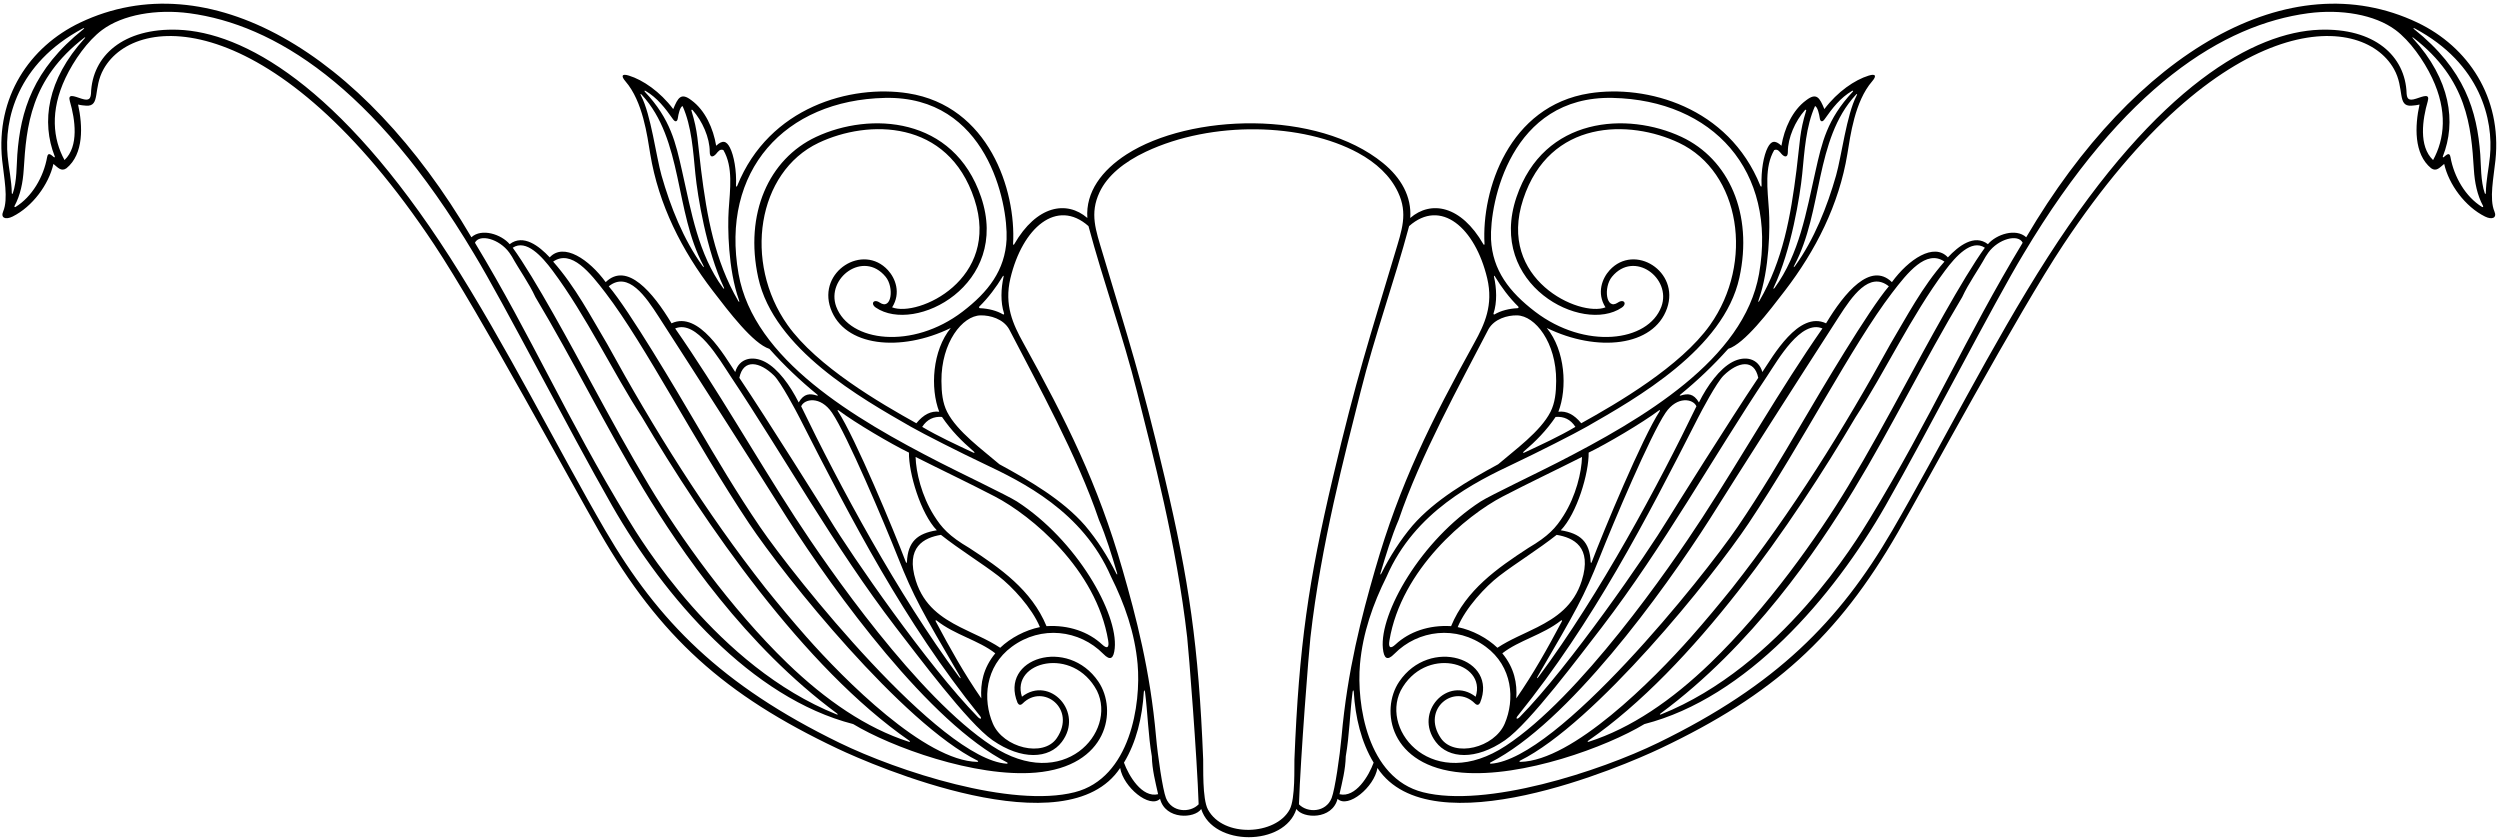 <?xml version="1.0" encoding="UTF-8"?>
<svg xmlns="http://www.w3.org/2000/svg" xmlns:xlink="http://www.w3.org/1999/xlink" width="521pt" height="175pt" viewBox="0 0 521 175" version="1.1">
<g id="surface1">
<path style=" stroke:none;fill-rule:nonzero;fill:rgb(0%,0%,0%);fill-opacity:1;" d="M 503.785 4.703 C 477.172 -7.945 445.031 10.672 422.262 49.445 C 420.117 47.484 416.016 48.832 414.285 50.887 C 411.441 48.703 408.148 51.27 405.938 53.637 C 403.047 50.477 397.73 54.051 394.273 58.797 C 389.828 54.488 384.414 60.949 380.551 67.379 C 374.848 64.691 369.449 74.293 367.277 77.531 C 366.449 74.637 363.645 74.07 361.062 75.418 C 358.344 76.844 355.816 80.348 354.055 83.867 C 352.945 81.965 351.707 81.98 350.305 82.418 C 350.039 82.5 349.965 82.41 350.184 82.23 C 353.742 79.32 357.039 76.195 360.156 72.703 C 363.562 71.617 368.598 64.98 371.992 60.555 C 378.375 52.227 383.246 42.688 384.992 32.086 C 385.617 28.285 386.52 21.16 390.156 16.945 C 391.109 15.844 390.93 15.293 389.445 15.754 C 386.527 16.652 382.945 19.086 380.199 22.734 C 379.219 20.379 378.598 19.211 376.41 20.891 C 373.527 22.988 371.844 26.801 371.25 30.375 C 369.887 29.098 369.094 29.391 368.391 30.75 C 367.543 32.398 366.98 35.543 367.113 38.699 C 367.125 38.965 366.957 38.961 366.852 38.699 C 360.199 22.223 343.113 17.59 331.254 19.445 C 314.43 22.078 308.723 39.637 309.375 50.844 C 309.387 51.027 309.238 51.074 309.152 50.922 C 304.461 42.766 298.203 41.719 293.895 45.426 C 294.215 40.949 291.973 37.035 288.215 33.973 C 274.512 22.805 247.973 23.684 234.789 32.164 C 229.633 35.484 226.219 40.02 226.605 45.426 C 222.297 41.719 216.039 42.766 211.348 50.922 C 211.262 51.074 211.113 51.027 211.125 50.844 C 211.777 39.637 206.07 22.078 189.246 19.445 C 177.387 17.59 160.301 22.223 153.648 38.699 C 153.543 38.961 153.375 38.965 153.387 38.699 C 153.52 35.543 152.957 32.398 152.109 30.75 C 151.406 29.391 150.613 29.098 149.25 30.375 C 148.656 26.801 146.973 22.988 144.09 20.891 C 141.902 19.211 141.281 20.379 140.301 22.734 C 137.555 19.086 133.973 16.652 131.055 15.754 C 129.57 15.293 129.391 15.844 130.344 16.945 C 133.98 21.16 134.883 28.285 135.508 32.086 C 137.254 42.688 142.125 52.227 148.508 60.555 C 151.902 64.98 156.938 71.617 160.344 72.703 C 163.461 76.195 166.758 79.32 170.316 82.23 C 170.535 82.41 170.461 82.5 170.195 82.418 C 168.793 81.98 167.555 81.965 166.445 83.867 C 164.684 80.348 162.156 76.844 159.438 75.418 C 156.855 74.07 154.051 74.637 153.223 77.531 C 151.051 74.293 145.652 64.691 139.949 67.379 C 136.09 60.949 130.672 54.488 126.227 58.797 C 122.77 54.051 117.453 50.477 114.562 53.637 C 112.352 51.27 109.059 48.703 106.215 50.887 C 104.484 48.832 100.383 47.484 98.238 49.445 C 75.469 10.672 43.328 -7.945 16.715 4.703 C 6.105 9.75 -0.895 20.32 0.445 33.355 C 0.82 36.984 1.777 41.441 0.66 44.07 C 0.09 45.406 1.141 45.863 2.621 45.129 C 6.766 43.078 10.172 38.434 11.133 34.16 C 12.039 34.879 12.742 35.84 13.848 35.066 C 17.5 32.086 17.242 26.211 16.273 21.785 C 16.891 21.941 17.508 21.992 17.961 22.023 C 21.012 22.227 19.32 18.422 21.602 14.379 C 28.402 2.309 57.633 1.504 90.484 50.961 C 99.938 65.188 119.094 100.715 124.984 110.949 C 137.52 132.723 150.973 144.84 174.516 155.996 C 182.066 159.578 222.238 176.945 233.441 160.047 C 234.102 164.043 239.582 168.566 241.754 166.48 C 242.879 170.863 248.953 170.629 250.332 168.594 C 252.781 176.43 267.719 176.43 270.168 168.594 C 271.547 170.629 277.621 170.863 278.746 166.48 C 280.918 168.566 286.398 164.043 287.059 160.047 C 298.262 176.945 338.434 159.578 345.984 155.996 C 369.527 144.84 382.98 132.723 395.516 110.949 C 401.406 100.715 420.562 65.188 430.016 50.961 C 462.867 1.504 492.098 2.309 498.898 14.379 C 501.18 18.422 499.488 22.227 502.539 22.023 C 502.992 21.992 503.609 21.941 504.227 21.785 C 503.258 26.211 503 32.086 506.652 35.066 C 507.758 35.84 508.461 34.879 509.367 34.16 C 510.328 38.434 513.734 43.078 517.879 45.129 C 519.359 45.863 520.41 45.406 519.84 44.07 C 518.723 41.441 519.68 36.984 520.055 33.355 C 521.395 20.32 514.395 9.75 503.785 4.703 Z M 414.367 52.641 C 416.441 49.781 420.59 48.668 421.523 50.586 C 409.605 70.324 402.504 86.988 389.637 108.133 C 387.039 112.398 371.102 138.898 346.152 148.883 C 345.895 148.988 345.832 148.855 346.059 148.688 C 365.188 134.566 378.762 114.566 386.398 101.949 C 394.27 88.941 401.039 75.09 408.922 61.914 C 410.262 58.996 412.238 56.316 413.812 53.469 C 413.988 53.188 414.172 52.91 414.367 52.641 Z M 413.648 51.625 C 409.078 57.879 401.148 72.625 397.242 79.84 C 393.352 87.02 389.414 94.234 385.176 101.281 C 378.887 111.73 368.289 126.742 356.422 138.207 C 348.449 145.906 339.918 151.762 331.098 154.582 C 330.84 154.664 330.773 154.512 330.996 154.359 C 353.062 139.066 373.66 109.016 386.699 86.949 C 392.723 77.691 398.316 65.812 405.348 56.395 C 407.57 53.418 410.844 49.773 413.648 51.625 Z M 394.281 61.066 C 397.512 56.84 401.438 51.895 405.223 54.52 C 400.574 59.793 397.391 65.934 393.938 71.734 C 384.285 89.328 373.461 106.691 360.961 122.578 C 358.191 126.02 355.383 129.398 352.492 132.672 C 344.5 141.727 327.719 158.559 316.836 158.777 C 316.641 158.781 316.586 158.613 316.754 158.531 C 332.426 150.762 356.945 120.25 364.406 109.062 C 375.797 91.988 385.953 71.977 394.281 61.066 Z M 383.258 65.957 C 385.898 61.863 389.578 56.41 393.637 59.668 C 389.438 64.566 379.512 81.344 375.488 88.219 C 371.207 95.539 366.863 102.844 362.113 109.812 C 354.977 120.273 324.691 158.148 310.727 159.156 C 310.496 159.172 310.422 158.992 310.609 158.898 C 326.77 150.676 346.449 123.629 356.367 108.098 C 362.812 97.848 374.176 80.023 383.258 65.957 Z M 368.289 78.348 C 370.586 74.902 375.316 66.574 379.797 68.449 C 370.914 81.203 363.234 94.832 354.781 107.852 C 347.879 118.48 329.246 145.289 313.789 155.434 C 298.824 165.25 287.68 152.578 291.887 143.961 C 296.867 134.52 309.91 137.879 307.527 145.195 C 301.758 140.703 294.52 148.441 299.227 154.625 C 301.879 158.145 307.555 158.48 313.641 154.27 C 318.82 150.68 329.414 136.391 333.848 130.688 C 346.652 113.961 356.945 95.355 368.289 78.348 Z M 313.082 136.152 C 316.578 133.422 321.477 132.332 325.297 129.328 C 325.469 129.191 325.598 129.297 325.496 129.492 C 322.488 135.164 319.562 140.391 315.996 145.543 C 316.195 142.41 315.621 139.242 313.082 136.152 Z M 325.867 107.418 C 324.254 109.988 322.734 111.703 318.496 114.199 C 312.027 118.422 305.527 122.949 302.41 130.488 C 297.77 130.215 293.672 131.656 290.82 134.309 C 289.762 135.293 289.309 134.973 289.551 133.512 C 292.023 118.609 305.605 107.41 313.145 103.484 C 318.574 100.66 324.191 98.004 329.691 95.227 C 329.605 98.395 328.438 103.332 325.867 107.418 Z M 331.074 94.324 C 334.785 92.531 342.219 88.152 345.684 85.559 C 345.91 85.391 346.035 85.461 345.883 85.695 C 342.281 91.184 334.191 110.629 331.715 117.152 C 331.625 117.391 331.508 117.336 331.496 117.105 C 331.293 112.895 329.352 111.168 325.266 110.512 C 328.629 107.043 331.148 98.582 331.074 94.324 Z M 312.43 120.035 C 315.906 117.363 320.629 114.465 324.406 111.465 C 327.887 112.047 331.871 113.934 329.633 121.039 C 327.984 126.27 324.23 128.75 320.387 130.707 C 317.598 132.129 314.645 133.281 312.062 134.996 C 309.914 132.949 306.867 131.324 303.781 130.688 C 305.434 126.684 309.551 122.246 312.43 120.035 Z M 359.215 78.246 C 362.156 75.371 365.59 74.699 366.422 78.738 C 360.758 87.152 348.41 106.871 347.605 108.199 C 343.121 115.598 327.133 138.816 316.715 149.43 C 316.121 150.031 315.719 149.809 316.418 149.02 C 332.027 129.641 343.016 108.402 353.852 87.098 C 354.527 85.766 357.734 79.688 359.215 78.246 Z M 353.535 84.672 C 345.699 100.902 333.438 123.812 320.68 140.996 C 320.297 141.508 320.18 141.414 320.488 140.883 C 328.395 127.336 330.102 124.379 333.379 116.121 C 336.258 108.867 343.969 90.629 347.109 86.012 C 349.547 82.434 352.895 83.129 353.535 84.672 Z M 386.898 19.965 C 384.855 23.816 383.762 32.613 382.641 36.555 C 380.785 43.074 378.074 49.902 374.113 55.398 C 373.812 55.812 373.703 55.746 373.938 55.305 C 379.926 44.055 378.117 29.137 386.738 19.77 C 387.016 19.465 387.137 19.516 386.898 19.965 Z M 378.254 22.098 C 378.785 22.285 379.121 23.781 379.25 24.676 C 379.336 25.277 379.719 25.551 380.199 24.91 C 381.918 22.461 383.531 20.387 385.961 18.949 C 386.18 18.82 386.273 18.949 386.102 19.133 C 380.746 24.844 379.676 29.773 378.352 35.664 C 376.434 44.191 374.973 52.949 369.848 59.98 C 369.629 60.281 369.496 60.23 369.652 59.895 C 373.309 52.145 375.133 40.766 375.582 36.262 C 376.062 31.422 376.348 26.348 378.254 22.098 Z M 369.742 31.281 C 370.438 30.961 370.84 31.578 371.258 32.066 C 371.859 32.762 372.598 32.926 372.59 31.648 C 372.578 28.707 374.145 25.199 376.152 22.949 C 376.293 22.793 376.461 22.867 376.406 23.047 C 375.027 27.516 375.148 29.391 374.395 35.41 C 373.191 45.027 371.562 54.301 366.652 62.711 C 366.449 63.059 366.352 62.941 366.504 62.516 C 368.773 56.141 368.879 47.375 368.645 43.789 C 368.359 39.453 367.68 34.828 369.742 31.281 Z M 146.387 55.398 C 142.426 49.902 139.715 43.074 137.859 36.555 C 136.738 32.613 135.645 23.816 133.602 19.965 C 133.363 19.516 133.484 19.465 133.762 19.77 C 142.383 29.137 140.574 44.055 146.562 55.305 C 146.797 55.746 146.688 55.812 146.387 55.398 Z M 150.652 59.98 C 145.527 52.949 144.066 44.191 142.148 35.664 C 140.824 29.773 139.754 24.844 134.398 19.133 C 134.227 18.949 134.32 18.82 134.539 18.949 C 136.969 20.387 138.582 22.461 140.301 24.91 C 140.781 25.551 141.164 25.277 141.25 24.676 C 141.379 23.781 141.715 22.285 142.246 22.098 C 144.152 26.348 144.438 31.422 144.918 36.262 C 145.367 40.766 147.191 52.145 150.848 59.895 C 151.004 60.23 150.871 60.281 150.652 59.98 Z M 153.848 62.711 C 148.938 54.301 147.309 45.027 146.105 35.41 C 145.352 29.391 145.473 27.516 144.094 23.047 C 144.039 22.867 144.207 22.793 144.348 22.949 C 146.355 25.199 147.922 28.707 147.91 31.648 C 147.902 32.926 148.641 32.762 149.242 32.066 C 149.66 31.578 150.062 30.961 150.758 31.281 C 152.82 34.828 152.141 39.453 151.855 43.789 C 151.621 47.375 151.727 56.141 153.996 62.516 C 154.148 62.941 154.051 63.059 153.848 62.711 Z M 173.391 86.012 C 176.531 90.629 184.242 108.867 187.121 116.121 C 190.398 124.379 192.105 127.336 200.012 140.883 C 200.32 141.414 200.203 141.508 199.82 140.996 C 187.062 123.812 174.801 100.902 166.965 84.672 C 167.605 83.129 170.953 82.434 173.391 86.012 Z M 204.504 145.543 C 200.938 140.391 198.012 135.164 195.004 129.492 C 194.902 129.297 195.031 129.191 195.203 129.328 C 199.023 132.332 203.922 133.422 207.418 136.152 C 204.879 139.242 204.305 142.41 204.504 145.543 Z M 200.113 130.707 C 196.27 128.75 192.516 126.27 190.867 121.039 C 188.629 113.934 192.613 112.047 196.094 111.465 C 199.871 114.465 204.594 117.363 208.07 120.035 C 210.949 122.246 215.066 126.684 216.719 130.688 C 213.633 131.324 210.586 132.949 208.438 134.996 C 205.855 133.281 202.902 132.129 200.113 130.707 Z M 202.004 114.199 C 197.766 111.703 196.246 109.988 194.633 107.418 C 192.062 103.332 190.895 98.395 190.809 95.227 C 196.309 98.004 201.926 100.66 207.355 103.484 C 214.895 107.41 228.477 118.609 230.949 133.512 C 231.191 134.973 230.738 135.293 229.68 134.309 C 226.828 131.656 222.73 130.215 218.09 130.488 C 214.973 122.949 208.473 118.422 202.004 114.199 Z M 195.234 110.512 C 191.148 111.168 189.207 112.895 189.004 117.105 C 188.992 117.336 188.875 117.391 188.785 117.152 C 186.309 110.629 178.219 91.184 174.617 85.695 C 174.465 85.461 174.59 85.391 174.816 85.559 C 178.281 88.152 185.715 92.531 189.426 94.324 C 189.352 98.582 191.871 107.043 195.234 110.512 Z M 161.285 78.246 C 162.766 79.688 165.973 85.766 166.648 87.098 C 177.484 108.402 188.473 129.641 204.082 149.02 C 204.781 149.809 204.379 150.031 203.785 149.43 C 193.367 138.816 177.379 115.598 172.895 108.199 C 172.09 106.871 159.742 87.152 154.078 78.738 C 154.91 74.699 158.344 75.371 161.285 78.246 Z M 152.211 78.348 C 163.555 95.355 173.848 113.961 186.652 130.688 C 191.086 136.391 201.68 150.68 206.859 154.27 C 212.945 158.48 218.621 158.145 221.273 154.625 C 225.98 148.441 218.742 140.703 212.973 145.195 C 210.59 137.879 223.633 134.52 228.613 143.961 C 232.82 152.578 221.676 165.25 206.711 155.434 C 191.254 145.289 172.621 118.48 165.719 107.852 C 157.266 94.832 149.586 81.203 140.703 68.449 C 145.184 66.574 149.914 74.902 152.211 78.348 Z M 137.242 65.957 C 146.324 80.023 157.688 97.848 164.133 108.098 C 174.051 123.629 193.73 150.676 209.891 158.898 C 210.078 158.992 210.004 159.172 209.773 159.156 C 195.809 158.148 165.523 120.273 158.387 109.812 C 153.637 102.844 149.293 95.539 145.012 88.219 C 140.988 81.344 131.062 64.566 126.863 59.668 C 130.922 56.41 134.602 61.863 137.242 65.957 Z M 126.219 61.066 C 134.547 71.977 144.703 91.988 156.094 109.062 C 163.555 120.25 188.074 150.762 203.746 158.531 C 203.914 158.613 203.859 158.781 203.664 158.777 C 192.781 158.559 176 141.727 168.008 132.672 C 165.117 129.398 162.309 126.02 159.539 122.578 C 147.039 106.691 136.215 89.328 126.562 71.734 C 123.109 65.934 119.926 59.793 115.277 54.52 C 119.062 51.895 122.988 56.84 126.219 61.066 Z M 115.152 56.395 C 122.184 65.812 127.777 77.691 133.801 86.949 C 146.84 109.016 167.438 139.066 189.504 154.359 C 189.727 154.512 189.66 154.664 189.402 154.582 C 180.582 151.762 172.051 145.906 164.078 138.207 C 152.211 126.742 141.613 111.73 135.324 101.281 C 131.086 94.234 127.148 87.02 123.258 79.84 C 119.352 72.625 111.422 57.879 106.852 51.625 C 109.656 49.773 112.93 53.418 115.152 56.395 Z M 106.133 52.641 C 106.328 52.91 106.512 53.188 106.688 53.469 C 108.262 56.316 110.238 58.996 111.578 61.914 C 119.461 75.09 126.23 88.941 134.102 101.949 C 141.738 114.566 155.312 134.566 174.441 148.688 C 174.668 148.855 174.605 148.988 174.348 148.883 C 149.398 138.898 133.461 112.398 130.863 108.133 C 117.996 86.988 110.895 70.324 98.977 50.586 C 99.91 48.668 104.059 49.781 106.133 52.641 Z M 2.457 40.238 C 2.426 37.695 1.844 35.168 1.594 32.59 C 0.863 25.078 3.469 13.289 17.242 5.938 C 17.559 5.77 17.664 5.859 17.402 6.07 C 6.832 14.508 4.281 23.129 3.605 32.242 C 3.453 34.309 3.539 37.816 2.668 40.285 C 2.602 40.477 2.457 40.438 2.457 40.238 Z M 11.223 32.746 C 10.621 32.227 10.012 31.66 9.824 32.723 C 9.09 36.883 6.672 41.016 3.242 43.129 C 3.082 43.227 2.941 43.09 3.027 42.926 C 4.258 40.645 4.777 38.035 4.945 35.324 C 5.504 26.355 6.312 16.559 17.531 7.879 C 17.773 7.691 17.848 7.766 17.645 7.992 C 9.781 16.621 8.594 25.465 11.41 32.59 C 11.473 32.746 11.352 32.855 11.223 32.746 Z M 223.965 165.098 C 210.844 168.434 187.227 160.781 174.906 154.781 C 150.336 142.809 137.172 129.488 126.172 110.598 C 116.344 93.719 105.438 71.805 93.723 53.555 C 70.656 17.629 50.555 6.691 37.105 6.199 C 25.723 5.785 19.195 11.617 18.961 19.516 C 18.863 20.508 18.617 21.102 16.992 20.566 C 15.391 20.039 14.074 19.445 14.566 21.125 C 15.652 24.852 16.496 30.465 13.445 33.359 C 11.047 29.008 10.379 23.141 13.641 16.258 C 15.398 12.551 18.289 8.48 21.266 6.258 C 25.586 3.035 32.633 1.852 39.488 2.762 C 56.965 5.113 77.844 17.773 98.781 52.879 C 105.066 63.258 118.383 89.301 127.535 105.34 C 138.5 124.547 156.535 145.426 177.805 150.898 C 185.637 155.637 203.191 162.086 215.848 161.012 C 230.906 159.734 232.93 148.012 228.914 142.066 C 222.555 132.652 208.234 137.152 212.059 146.473 C 212.309 146.934 212.68 147.047 213.133 146.594 C 217.371 142.355 224.375 147.727 220.238 153.82 C 217.445 157.938 209.074 155.832 206.918 150.809 C 204.77 145.801 205.258 138.918 210.863 134.781 C 216.98 130.262 224.973 131.25 229.914 136.258 C 231.434 137.828 232.098 137.203 232.309 135.102 C 233.023 127.855 224.414 112.574 211.91 104.496 C 210.059 103.301 199.363 98.191 195.973 96.434 C 178.008 87.242 157.078 74.93 153.914 57.074 C 150.105 35.586 163.551 20.859 184.445 20.402 C 205.707 19.941 210.086 42.348 209.77 49.898 C 209.449 56.316 205.977 60.836 200.586 64.953 C 190.184 72.895 177.023 71.312 174.27 63.906 C 172.086 57.957 179.953 52.07 184.562 57.676 C 186.375 59.867 185.824 64.754 183.336 63.059 C 182.082 62.203 181.344 63.305 182.523 64.105 C 190.727 69.68 210.648 59.336 204.457 41.062 C 198.758 24.25 181.328 23.262 170.078 28.527 C 160.199 33.152 155.105 44.574 158.016 57.875 C 161.27 72.754 179.508 83.016 189.801 88.918 C 192.43 90.426 200.16 94.332 204.941 96.594 C 213.082 100.449 225.633 106.57 231.531 120.164 C 234.359 125.824 236.504 131.914 237.078 138.395 C 237.809 146.617 235.609 162.137 223.965 165.098 Z M 185.047 56.301 C 179.852 50.637 170.398 56.559 173.09 64.254 C 175.891 72.262 187.676 73.457 198.148 68.348 C 194.297 73.039 193.832 80.895 195.734 85.809 C 194.047 85.598 192.465 86.367 190.969 88.207 C 183.469 84.039 170.254 76.363 164.133 67.738 C 154.879 54.688 157.762 35.852 170.598 29.766 C 180.938 24.863 197.582 24.84 203.066 41.523 C 208.578 58.281 191.258 66.141 185.918 64.051 C 187.805 61.059 186.605 58.004 185.047 56.301 Z M 196.309 86.887 C 198.266 89.762 200.395 91.906 202.941 94.098 C 203.184 94.309 203.113 94.457 202.828 94.324 C 199.277 92.656 195.66 91.008 192.184 88.961 C 193.191 87.395 194.602 86.75 196.309 86.887 Z M 197.379 85.84 C 196.434 83.957 196.211 81.844 196.195 79.398 C 196.148 71.355 200.582 65.797 204.348 65.723 C 206.363 65.684 209.062 66.453 210.289 68.582 C 216.316 80.211 224.504 95.027 229.016 108.332 C 230.535 111.855 231.672 115.656 232.793 119.406 C 232.906 119.793 232.797 119.848 232.617 119.492 C 230.855 115.973 228.66 112.52 226.137 109.539 C 221.441 104.145 214.516 100.141 208.281 96.754 C 204.871 93.812 199.477 89.957 197.379 85.84 Z M 209.25 65.324 C 209.301 65.477 209.16 65.598 209.027 65.516 C 207.758 64.754 206.008 64.301 204.219 64.227 C 204.062 64.219 203.965 64.012 204.074 63.906 C 205.961 62.062 207.656 59.797 208.98 57.578 C 209.094 57.395 209.199 57.457 209.148 57.684 C 208.609 60.078 208.473 62.988 209.25 65.324 Z M 234.234 158.934 C 236.828 154.641 238.051 149.496 238.371 144.211 C 238.398 143.758 238.57 143.781 238.629 144.25 C 239.188 148.656 239.285 153.242 240.043 157.633 C 240.109 160.414 240.781 162.961 241.352 165.512 C 237.98 166.328 235.219 161.648 234.234 158.934 Z M 242.988 166.312 C 242.305 164.582 241.273 157.527 240.926 153.586 C 239.699 139.672 236.738 128.469 233.934 118.711 C 228.773 100.746 222.242 87.73 213.23 71.41 C 211.137 67.625 209.242 63.598 210.566 58.008 C 213.074 47.426 220.25 41.285 226.84 47.121 C 229.957 58.762 234.023 69.945 236.969 81.703 C 240.203 94.621 245.203 113.414 247.41 132.84 C 247.727 135.637 249.477 157.914 249.797 167.621 C 248.016 169.469 244.176 169.324 242.988 166.312 Z M 269.758 158.262 C 269.699 159.746 269.973 166.441 268.77 168.695 C 265.898 174.059 254.918 174.652 251.73 168.695 C 250.527 166.441 250.801 159.746 250.742 158.262 C 249.797 134.605 247.797 121.031 242.727 99.527 C 237.781 78.543 235.141 70.688 229.801 52.797 C 228.355 47.953 227.047 44.52 229.152 40.051 C 230.77 36.609 234.25 33.762 238.789 31.621 C 252.656 25.086 271.508 25.617 283.012 31.855 C 286.789 33.906 289.738 36.629 291.348 40.051 C 293.453 44.52 292.145 47.953 290.699 52.797 C 285.359 70.688 282.719 78.543 277.773 99.527 C 272.703 121.031 270.703 134.605 269.758 158.262 Z M 277.512 166.312 C 276.324 169.324 272.484 169.469 270.703 167.621 C 271.023 157.914 272.773 135.637 273.094 132.84 C 275.297 113.414 280.297 94.621 283.531 81.703 C 286.477 69.945 290.543 58.762 293.66 47.121 C 300.25 41.285 307.426 47.426 309.934 58.008 C 311.258 63.598 309.363 67.625 307.27 71.41 C 298.258 87.73 291.727 100.746 286.566 118.711 C 283.762 128.469 280.801 139.672 279.574 153.586 C 279.227 157.527 278.195 164.582 277.512 166.312 Z M 311.352 57.684 C 311.301 57.457 311.406 57.395 311.52 57.578 C 312.844 59.797 314.539 62.062 316.426 63.906 C 316.531 64.012 316.438 64.219 316.281 64.227 C 314.492 64.301 312.742 64.754 311.473 65.516 C 311.34 65.598 311.199 65.477 311.25 65.324 C 312.027 62.988 311.891 60.078 311.352 57.684 Z M 316.152 65.723 C 319.918 65.797 324.352 71.355 324.305 79.398 C 324.289 81.844 324.066 83.957 323.121 85.84 C 321.023 89.957 315.629 93.812 312.219 96.754 C 305.984 100.141 299.059 104.145 294.363 109.539 C 291.84 112.52 289.645 115.973 287.883 119.492 C 287.703 119.848 287.594 119.793 287.707 119.406 C 288.828 115.656 289.965 111.855 291.484 108.332 C 295.996 95.027 304.184 80.211 310.211 68.582 C 311.438 66.453 314.137 65.684 316.152 65.723 Z M 335.453 56.301 C 333.895 58.004 332.695 61.059 334.582 64.051 C 329.242 66.141 311.922 58.281 317.434 41.523 C 322.918 24.84 339.562 24.863 349.902 29.766 C 362.738 35.852 365.621 54.688 356.367 67.738 C 350.246 76.363 337.031 84.039 329.531 88.207 C 328.035 86.367 326.453 85.598 324.766 85.809 C 326.668 80.895 326.203 73.039 322.352 68.348 C 332.824 73.457 344.609 72.262 347.41 64.254 C 350.102 56.559 340.648 50.637 335.453 56.301 Z M 328.316 88.961 C 324.84 91.008 321.223 92.656 317.672 94.324 C 317.387 94.457 317.316 94.309 317.559 94.098 C 320.105 91.906 322.234 89.762 324.191 86.887 C 325.898 86.75 327.309 87.395 328.316 88.961 Z M 279.148 165.512 C 279.719 162.961 280.391 160.414 280.457 157.633 C 281.215 153.242 281.312 148.656 281.871 144.25 C 281.93 143.781 282.102 143.758 282.129 144.211 C 282.449 149.496 283.672 154.641 286.266 158.934 C 285.281 161.648 282.52 166.328 279.148 165.512 Z M 507.055 33.359 C 504.004 30.465 504.852 24.852 505.938 21.125 C 506.426 19.445 505.109 20.039 503.508 20.566 C 501.883 21.102 501.637 20.508 501.539 19.516 C 501.305 11.617 494.773 5.785 483.395 6.199 C 469.945 6.691 449.844 17.629 426.777 53.555 C 415.062 71.805 404.156 93.719 394.328 110.598 C 383.328 129.488 370.164 142.809 345.594 154.781 C 333.273 160.781 309.656 168.434 296.535 165.098 C 284.891 162.137 282.691 146.617 283.422 138.395 C 283.996 131.914 286.141 125.824 288.969 120.164 C 294.867 106.57 307.418 100.449 315.559 96.594 C 320.34 94.332 328.07 90.426 330.699 88.918 C 340.992 83.016 359.23 72.754 362.484 57.875 C 365.395 44.574 360.301 33.152 350.422 28.527 C 339.172 23.262 321.742 24.25 316.043 41.062 C 309.852 59.336 329.773 69.68 337.977 64.105 C 339.156 63.305 338.418 62.203 337.164 63.059 C 334.676 64.754 334.125 59.867 335.938 57.676 C 340.547 52.07 348.414 57.957 346.23 63.906 C 343.477 71.312 330.316 72.895 319.914 64.953 C 314.523 60.836 311.051 56.316 310.73 49.898 C 310.414 42.348 314.793 19.941 336.055 20.402 C 356.949 20.859 370.395 35.586 366.586 57.074 C 363.422 74.93 342.492 87.242 324.527 96.434 C 321.137 98.191 310.441 103.301 308.59 104.496 C 296.086 112.574 287.477 127.855 288.191 135.102 C 288.402 137.203 289.066 137.828 290.59 136.258 C 295.527 131.25 303.52 130.262 309.637 134.781 C 315.242 138.918 315.73 145.801 313.582 150.809 C 311.426 155.832 303.055 157.938 300.262 153.82 C 296.125 147.727 303.129 142.355 307.367 146.594 C 307.82 147.047 308.191 146.934 308.441 146.473 C 312.266 137.152 297.945 132.652 291.586 142.066 C 287.57 148.012 289.594 159.734 304.652 161.012 C 317.309 162.086 334.863 155.637 342.695 150.898 C 363.965 145.426 382 124.547 392.965 105.34 C 402.117 89.301 415.434 63.258 421.719 52.879 C 442.656 17.773 463.535 5.113 481.012 2.762 C 487.867 1.852 494.914 3.035 499.234 6.258 C 502.211 8.48 505.102 12.551 506.859 16.258 C 510.121 23.141 509.453 29.008 507.055 33.359 Z M 517.258 43.129 C 513.828 41.016 511.41 36.883 510.676 32.723 C 510.488 31.66 509.879 32.227 509.277 32.746 C 509.148 32.855 509.027 32.746 509.09 32.59 C 511.906 25.465 510.719 16.621 502.855 7.992 C 502.652 7.766 502.727 7.691 502.969 7.879 C 514.188 16.559 514.996 26.355 515.555 35.324 C 515.723 38.035 516.242 40.645 517.473 42.926 C 517.559 43.09 517.418 43.227 517.258 43.129 Z M 518.906 32.59 C 518.656 35.168 518.074 37.695 518.047 40.238 C 518.043 40.438 517.898 40.477 517.832 40.285 C 516.961 37.816 517.047 34.309 516.895 32.242 C 516.223 23.129 513.672 14.508 503.098 6.07 C 502.836 5.859 502.941 5.77 503.258 5.938 C 517.031 13.289 519.637 25.078 518.906 32.59 "/>
</g>
</svg>
